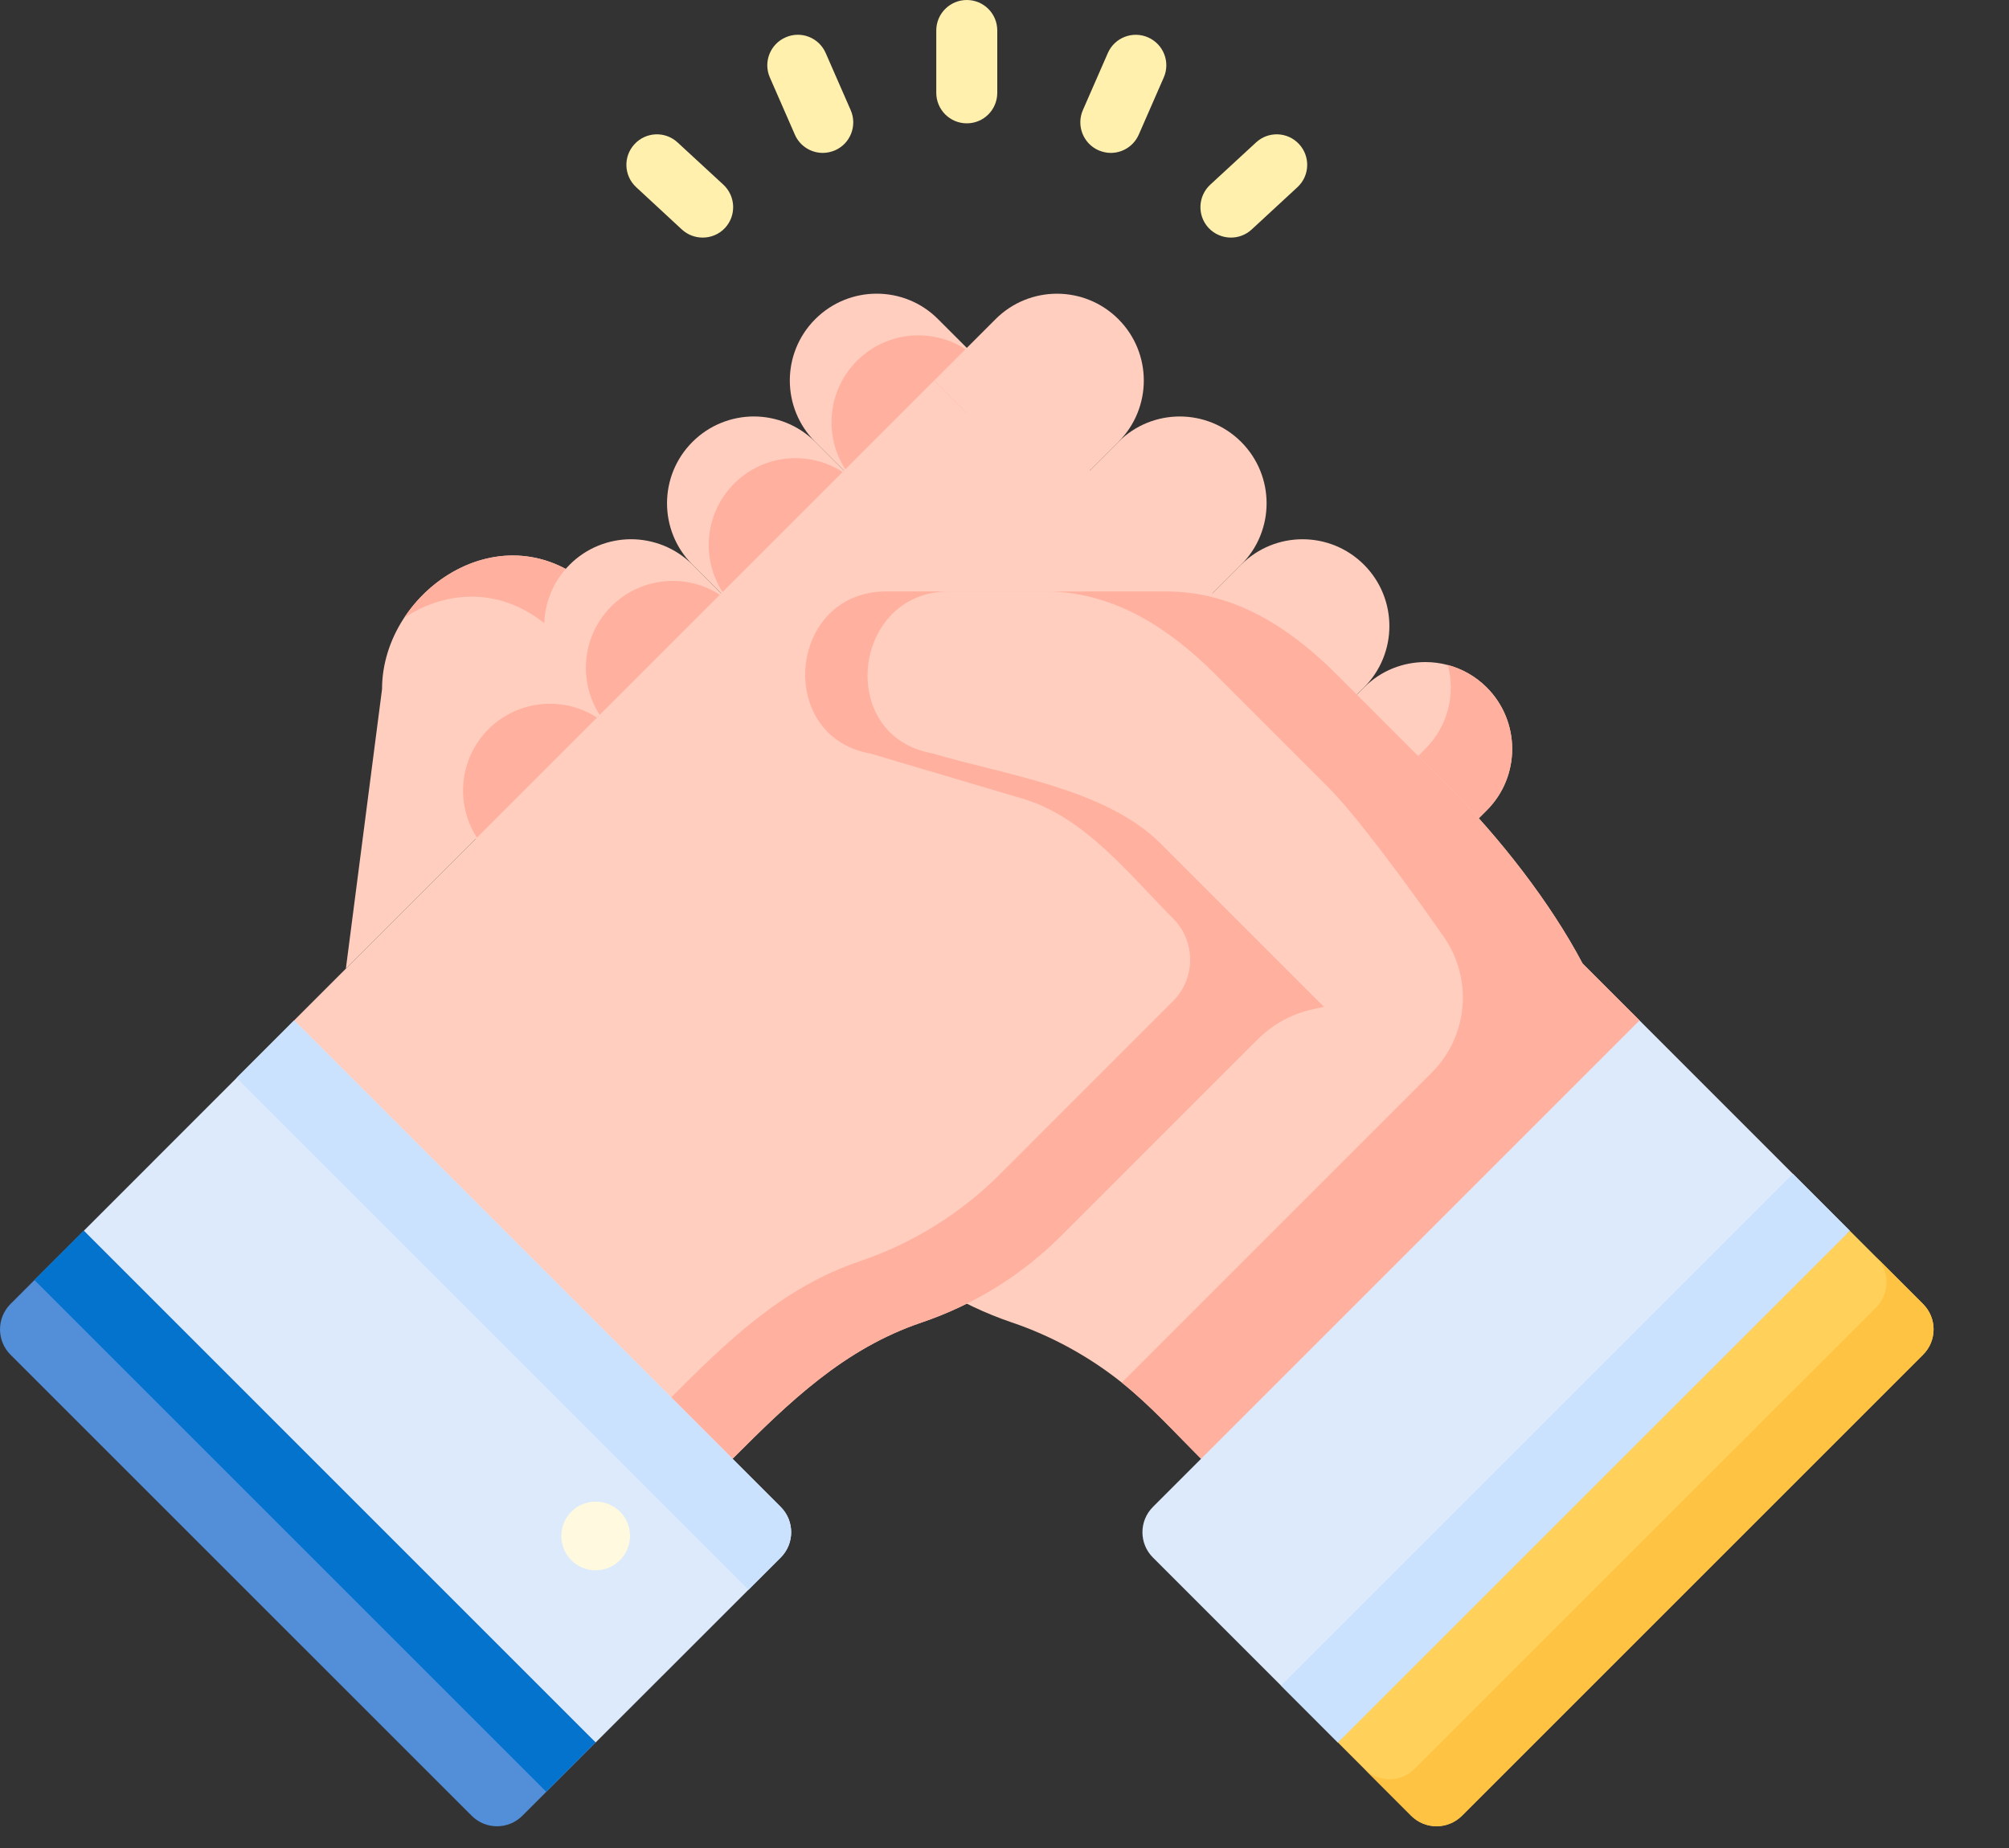 <svg width="25" height="23" viewBox="0 0 25 23" fill="none" xmlns="http://www.w3.org/2000/svg">
<rect x="0" y="0" width="25" height="23" fill="#333333" stroke="none"/>
<path d="M4.304 12.056L4.754 8.578C4.754 7.33 6.325 6.265 7.446 7.386L8.21 8.15L4.304 12.056Z" fill="#FFCEBF"/>
<path d="M8.21 8.15L7.698 8.663H7.697L6.933 7.899C6.324 7.289 5.581 7.326 5.03 7.688C5.53 6.928 6.613 6.553 7.446 7.386L8.21 8.15Z" fill="#FFB09E"/>
<path d="M11.673 3.972L12.437 4.736L10.909 6.264L10.145 5.5C9.723 5.078 9.723 4.394 10.145 3.972C10.356 3.761 10.633 3.655 10.909 3.655C11.186 3.655 11.462 3.76 11.673 3.972Z" fill="#FFCEBF"/>
<path d="M12.192 4.49L12.437 4.736L10.909 6.264L10.663 6.019C10.242 5.597 10.242 4.913 10.664 4.491C10.875 4.28 11.151 4.174 11.428 4.174C11.705 4.174 11.981 4.279 12.192 4.49Z" fill="#FFB09E"/>
<path d="M10.145 5.5L10.909 6.264L9.381 7.792L8.617 7.028C8.195 6.606 8.195 5.922 8.617 5.5C8.828 5.289 9.104 5.184 9.381 5.183C9.657 5.184 9.934 5.289 10.145 5.5Z" fill="#FFCEBF"/>
<path d="M10.664 6.019L10.909 6.264L9.381 7.792L9.136 7.547C8.714 7.125 8.714 6.441 9.136 6.019C9.346 5.808 9.623 5.702 9.9 5.702C10.176 5.702 10.453 5.808 10.664 6.019Z" fill="#FFB09E"/>
<path d="M8.617 7.028L9.381 7.792L7.852 9.321L7.088 8.556C6.666 8.135 6.667 7.45 7.089 7.028C7.3 6.817 7.576 6.712 7.853 6.711C8.129 6.712 8.406 6.817 8.617 7.028Z" fill="#FFCEBF"/>
<path d="M9.136 7.547L9.381 7.792L7.852 9.321L7.607 9.076C7.185 8.653 7.186 7.969 7.607 7.547C7.818 7.336 8.095 7.23 8.372 7.23C8.648 7.23 8.925 7.336 9.136 7.547Z" fill="#FFB09E"/>
<path d="M7.088 8.556L7.852 9.321L6.324 10.849L5.56 10.085C5.138 9.663 5.138 8.979 5.561 8.556C5.772 8.345 6.048 8.24 6.324 8.24C6.601 8.24 6.877 8.345 7.088 8.556Z" fill="#FFCEBF"/>
<path d="M7.607 9.076L7.852 9.321L6.324 10.849L6.079 10.604C5.657 10.181 5.657 9.497 6.079 9.075C6.29 8.864 6.567 8.759 6.843 8.759C7.12 8.759 7.396 8.864 7.607 9.076Z" fill="#FFB09E"/>
<path d="M12.437 4.736L20.402 12.7L18.254 15.644L14.946 18.156C14.625 17.835 14.315 17.492 13.96 17.208C13.553 16.883 13.085 16.626 12.591 16.459C11.938 16.237 11.344 15.868 10.856 15.38L6.324 10.849L12.437 4.736Z" fill="#FFCEBF"/>
<path d="M11.624 4.736L17.737 10.849L13.206 15.38C12.718 15.868 12.124 16.237 11.47 16.459C10.5 16.787 9.819 17.452 9.116 18.156L6.257 15.878L3.66 12.7L11.624 4.736Z" fill="#FFCEBF"/>
<path d="M13.153 6.264L13.917 5.5C14.339 5.078 14.339 4.394 13.917 3.972C13.495 3.55 12.811 3.55 12.389 3.972L11.625 4.736L13.153 6.264Z" fill="#FFCEBF"/>
<path d="M14.681 7.792L15.445 7.028C15.867 6.606 15.867 5.922 15.445 5.5C15.023 5.078 14.339 5.078 13.917 5.5L13.153 6.264L14.681 7.792Z" fill="#FFCEBF"/>
<path d="M16.209 9.32L16.973 8.556C17.395 8.134 17.395 7.45 16.973 7.028C16.551 6.606 15.867 6.606 15.445 7.028L14.681 7.792L16.209 9.32Z" fill="#FFCEBF"/>
<path d="M18.501 8.556C18.923 8.979 18.923 9.663 18.502 10.085L17.737 10.849L16.209 9.321L16.974 8.556C17.185 8.345 17.461 8.24 17.737 8.24C17.831 8.24 17.925 8.252 18.017 8.277C18.194 8.324 18.362 8.417 18.501 8.556Z" fill="#FFCEBF"/>
<path d="M18.502 10.084L17.737 10.849L16.209 9.321L16.973 10.084L17.737 9.32C18.02 9.037 18.114 8.637 18.017 8.276C18.194 8.324 18.362 8.417 18.501 8.556C18.923 8.979 18.923 9.663 18.502 10.084Z" fill="#FFB09E"/>
<path d="M18.917 11.991L17.59 12.284L16.332 12.562C16.074 12.619 15.838 12.748 15.651 12.935L13.206 15.38C12.718 15.868 12.124 16.237 11.47 16.459C10.5 16.786 9.819 17.452 9.115 18.156L8.641 17.947L8.352 17.392C9.055 16.689 9.736 16.022 10.706 15.695C11.36 15.473 11.954 15.103 12.442 14.616L14.596 12.461C14.882 12.176 14.882 11.714 14.596 11.429C14.048 10.88 13.497 10.168 12.726 9.94L10.826 9.377C9.644 9.164 9.804 7.361 11.031 7.361H13.727C13.756 7.361 13.785 7.362 13.815 7.363C14.617 7.388 15.287 7.825 15.854 8.392L17.265 9.802C17.874 10.412 18.516 11.229 18.917 11.991Z" fill="#FFB09E"/>
<path d="M16.631 8.392L18.041 9.803C18.65 10.411 19.292 11.229 19.693 11.991L18.367 12.284L16.615 12.671L14.444 10.5C13.758 9.814 12.502 9.644 11.603 9.377C10.398 9.162 10.605 7.361 11.807 7.361H14.504C14.532 7.361 14.562 7.361 14.591 7.363C15.394 7.388 16.063 7.824 16.631 8.392Z" fill="#FFCEBF"/>
<path d="M16.631 8.392L18.041 9.803C18.65 10.411 19.292 11.229 19.693 11.991L20.402 12.7L18.254 15.644L14.946 18.156C14.625 17.835 14.315 17.492 13.96 17.208L17.125 14.043L17.816 13.351C18.27 12.898 18.333 12.183 17.965 11.657C17.441 10.906 16.844 10.113 16.533 9.803L15.123 8.392C14.555 7.824 13.886 7.388 13.083 7.362C13.068 7.362 14.504 7.361 14.504 7.361C14.532 7.361 14.562 7.362 14.591 7.363C15.394 7.388 16.063 7.824 16.631 8.392Z" fill="#FFB09E"/>
<path d="M12.031 1.535C11.821 1.535 11.651 1.365 11.651 1.155V0.379C11.651 0.17 11.821 0 12.031 0C12.241 0 12.41 0.17 12.41 0.379V1.155C12.41 1.365 12.241 1.535 12.031 1.535Z" fill="#FFF0AD"/>
<path d="M10.239 1.903C10.093 1.903 9.953 1.818 9.891 1.675L9.58 0.964C9.496 0.772 9.584 0.549 9.776 0.465C9.968 0.38 10.191 0.468 10.275 0.66L10.586 1.371C10.67 1.563 10.583 1.787 10.391 1.871C10.341 1.892 10.29 1.903 10.239 1.903Z" fill="#FFF0AD"/>
<path d="M8.744 2.957C8.652 2.957 8.559 2.924 8.486 2.857L7.917 2.33C7.763 2.188 7.753 1.948 7.896 1.794C8.038 1.64 8.278 1.63 8.432 1.773L9.002 2.299C9.155 2.442 9.165 2.682 9.023 2.836C8.948 2.917 8.846 2.957 8.744 2.957Z" fill="#FFF0AD"/>
<path d="M13.823 1.903C13.772 1.903 13.721 1.892 13.671 1.871C13.479 1.787 13.392 1.563 13.475 1.371L13.786 0.66C13.87 0.468 14.094 0.381 14.286 0.465C14.478 0.549 14.566 0.772 14.482 0.964L14.171 1.675C14.108 1.818 13.969 1.903 13.823 1.903Z" fill="#FFF0AD"/>
<path d="M15.318 2.957C15.216 2.957 15.114 2.916 15.039 2.836C14.897 2.682 14.906 2.442 15.06 2.299L15.63 1.773C15.784 1.63 16.024 1.64 16.166 1.794C16.308 1.948 16.299 2.188 16.145 2.33L15.575 2.857C15.502 2.924 15.41 2.957 15.318 2.957Z" fill="#FFF0AD"/>
<path d="M20.402 12.7L23.019 15.318L20.211 18.478L16.649 21.687L14.347 19.385C14.173 19.211 14.173 18.929 14.347 18.755L20.402 12.7Z" fill="#DDEAFB"/>
<path d="M23.019 15.318L20.211 18.478L16.649 21.688L15.941 20.979L22.311 14.609L23.019 15.318Z" fill="#CBE2FF"/>
<path d="M23.019 15.318L23.931 16.23C24.105 16.404 24.105 16.686 23.931 16.86L18.192 22.599C18.018 22.773 17.735 22.773 17.561 22.599L16.649 21.687L23.019 15.318Z" fill="#FFD15B"/>
<path d="M23.931 16.86L18.192 22.599C18.017 22.773 17.735 22.773 17.561 22.599L16.981 22.018C17.155 22.188 17.433 22.186 17.605 22.013L23.345 16.274C23.519 16.1 23.519 15.817 23.345 15.644L23.931 16.23C24.105 16.404 24.105 16.686 23.931 16.86Z" fill="#FFC344"/>
<path d="M3.66 12.7L9.715 18.755C9.889 18.929 9.889 19.211 9.715 19.385L7.412 21.687L4.163 18.809L1.043 15.318L3.66 12.7Z" fill="#DDEAFB"/>
<path d="M9.715 19.385L9.314 19.786L2.945 13.415L3.66 12.7L9.715 18.755C9.889 18.929 9.889 19.211 9.715 19.385Z" fill="#CBE2FF"/>
<path d="M7.412 19.544C7.649 19.544 7.84 19.352 7.84 19.116C7.84 18.88 7.649 18.689 7.412 18.689C7.176 18.689 6.985 18.88 6.985 19.116C6.985 19.352 7.176 19.544 7.412 19.544Z" fill="#FFF9DF"/>
<path d="M1.043 15.318L7.412 21.687L6.5 22.599C6.326 22.773 6.044 22.773 5.87 22.599L0.13 16.86C-0.043 16.686 -0.043 16.404 0.13 16.23L1.043 15.318Z" fill="#528FD8"/>
<path d="M0.427 15.93L1.041 15.316L7.409 21.685L6.796 22.299L0.427 15.93Z" fill="#0473CE"/>
</svg>
